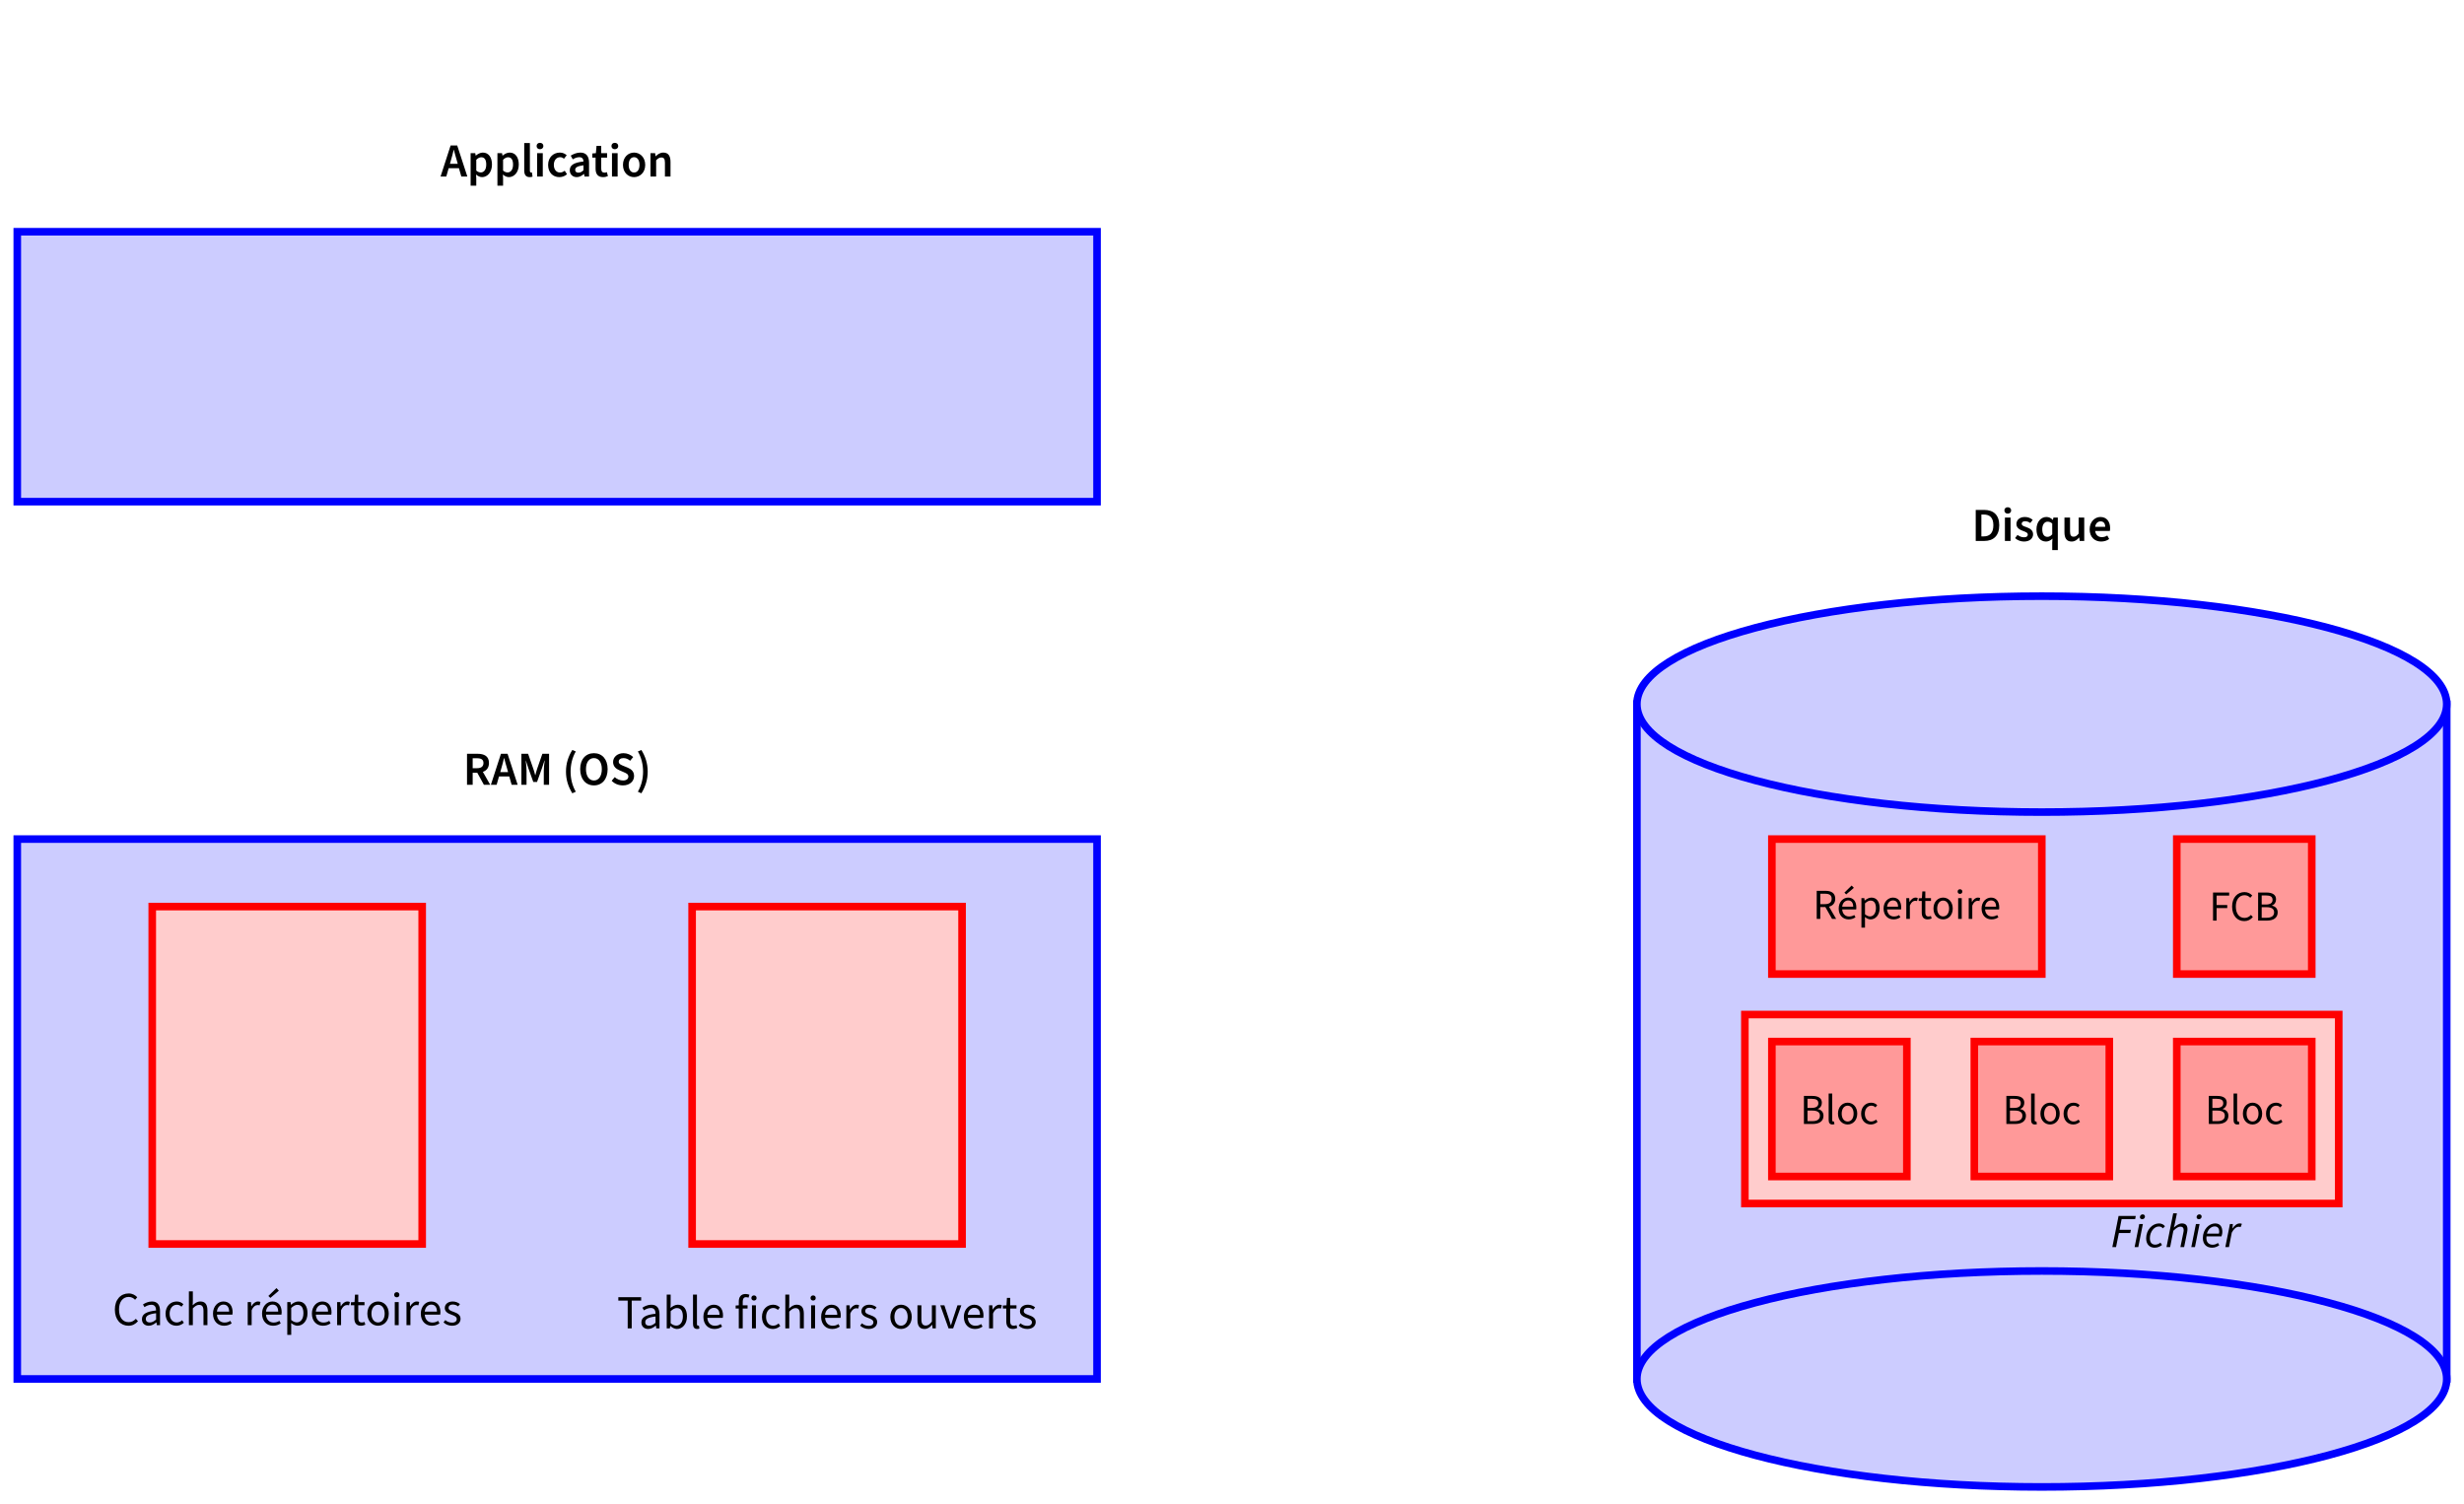 <?xml version="1.0" encoding="UTF-8"?>
<svg xmlns="http://www.w3.org/2000/svg" xmlns:xlink="http://www.w3.org/1999/xlink" width="517.499" height="315.928" viewBox="0 0 517.499 315.928">
<defs>
<g>
<g id="glyph-0-0">
<path d="M 2.172 -3.453 C 2.375 -4.141 2.578 -4.875 2.734 -5.594 L 2.781 -5.594 C 2.969 -4.891 3.156 -4.141 3.375 -3.453 L 3.594 -2.672 L 1.953 -2.672 Z M -0.016 0 L 1.188 0 L 1.688 -1.75 L 3.844 -1.75 L 4.344 0 L 5.609 0 L 3.484 -6.516 L 2.094 -6.516 Z M -0.016 0 "/>
</g>
<g id="glyph-0-1">
<path d="M 0.719 1.922 L 1.906 1.922 L 1.906 0.406 L 1.859 -0.422 C 2.25 -0.078 2.688 0.125 3.125 0.125 C 4.203 0.125 5.203 -0.844 5.203 -2.516 C 5.203 -4.031 4.5 -5.031 3.281 -5.031 C 2.734 -5.031 2.219 -4.734 1.797 -4.391 L 1.781 -4.391 L 1.688 -4.906 L 0.719 -4.906 Z M 2.859 -0.859 C 2.578 -0.859 2.25 -0.953 1.906 -1.25 L 1.906 -3.516 C 2.266 -3.875 2.609 -4.047 2.953 -4.047 C 3.672 -4.047 4 -3.484 4 -2.516 C 4 -1.422 3.5 -0.859 2.859 -0.859 Z M 2.859 -0.859 "/>
</g>
<g id="glyph-0-2">
<path d="M 1.859 0.125 C 2.141 0.125 2.328 0.078 2.469 0.016 L 2.328 -0.859 C 2.25 -0.844 2.219 -0.844 2.156 -0.844 C 2.031 -0.844 1.906 -0.938 1.906 -1.219 L 1.906 -7.031 L 0.719 -7.031 L 0.719 -1.281 C 0.719 -0.422 1.031 0.125 1.859 0.125 Z M 1.859 0.125 "/>
</g>
<g id="glyph-0-3">
<path d="M 0.719 0 L 1.906 0 L 1.906 -4.906 L 0.719 -4.906 Z M 1.312 -5.734 C 1.734 -5.734 2.031 -6.016 2.031 -6.406 C 2.031 -6.812 1.734 -7.078 1.312 -7.078 C 0.891 -7.078 0.609 -6.812 0.609 -6.406 C 0.609 -6.016 0.891 -5.734 1.312 -5.734 Z M 1.312 -5.734 "/>
</g>
<g id="glyph-0-4">
<path d="M 2.766 0.125 C 3.328 0.125 3.906 -0.062 4.375 -0.484 L 3.891 -1.219 C 3.625 -1 3.281 -0.844 2.891 -0.844 C 2.141 -0.844 1.609 -1.469 1.609 -2.438 C 1.609 -3.422 2.156 -4.062 2.938 -4.062 C 3.234 -4.062 3.484 -3.953 3.734 -3.734 L 4.312 -4.469 C 3.953 -4.797 3.484 -5.031 2.875 -5.031 C 1.562 -5.031 0.406 -4.078 0.406 -2.438 C 0.406 -0.812 1.438 0.125 2.766 0.125 Z M 2.766 0.125 "/>
</g>
<g id="glyph-0-5">
<path d="M 1.906 0.125 C 2.5 0.125 2.969 -0.156 3.406 -0.531 L 3.453 -0.531 L 3.547 0 L 4.5 0 L 4.5 -2.906 C 4.5 -4.266 3.891 -5.031 2.672 -5.031 C 1.891 -5.031 1.203 -4.719 0.656 -4.391 L 1.078 -3.609 C 1.516 -3.875 1.969 -4.062 2.453 -4.062 C 3.109 -4.062 3.312 -3.656 3.328 -3.156 C 1.312 -2.938 0.453 -2.391 0.453 -1.312 C 0.453 -0.453 1.062 0.125 1.906 0.125 Z M 2.266 -0.812 C 1.875 -0.812 1.594 -0.984 1.594 -1.391 C 1.594 -1.891 2 -2.188 3.328 -2.359 L 3.328 -1.312 C 2.969 -0.984 2.672 -0.812 2.266 -0.812 Z M 2.266 -0.812 "/>
</g>
<g id="glyph-0-6">
<path d="M 2.469 0.125 C 2.859 0.125 3.219 0.031 3.484 -0.094 L 3.266 -0.922 C 3.094 -0.844 2.938 -0.812 2.766 -0.812 C 2.297 -0.812 2.078 -1.094 2.078 -1.672 L 2.078 -3.969 L 3.312 -3.969 L 3.312 -4.906 L 2.078 -4.906 L 2.078 -6.438 L 1.094 -6.438 L 0.953 -4.906 L 0.203 -4.844 L 0.203 -3.969 L 0.891 -3.969 L 0.891 -1.672 C 0.891 -0.594 1.312 0.125 2.469 0.125 Z M 2.469 0.125 "/>
</g>
<g id="glyph-0-7">
<path d="M 2.734 0.125 C 3.953 0.125 5.078 -0.812 5.078 -2.438 C 5.078 -4.078 3.953 -5.031 2.734 -5.031 C 1.516 -5.031 0.406 -4.078 0.406 -2.438 C 0.406 -0.812 1.516 0.125 2.734 0.125 Z M 2.734 -0.844 C 2.031 -0.844 1.609 -1.469 1.609 -2.438 C 1.609 -3.422 2.031 -4.062 2.734 -4.062 C 3.453 -4.062 3.875 -3.422 3.875 -2.438 C 3.875 -1.469 3.453 -0.844 2.734 -0.844 Z M 2.734 -0.844 "/>
</g>
<g id="glyph-0-8">
<path d="M 0.719 0 L 1.906 0 L 1.906 -3.406 C 2.297 -3.812 2.578 -4 3 -4 C 3.516 -4 3.75 -3.719 3.75 -2.922 L 3.75 0 L 4.922 0 L 4.922 -3.078 C 4.922 -4.312 4.469 -5.031 3.406 -5.031 C 2.734 -5.031 2.25 -4.672 1.797 -4.25 L 1.781 -4.25 L 1.688 -4.906 L 0.719 -4.906 Z M 0.719 0 "/>
</g>
<g id="glyph-0-9">
<path d="M 0.828 0 L 2.016 0 L 2.016 -2.531 L 2.984 -2.531 L 4.375 0 L 5.703 0 L 4.156 -2.719 C 4.938 -2.984 5.438 -3.594 5.438 -4.578 C 5.438 -6.047 4.391 -6.516 3.031 -6.516 L 0.828 -6.516 Z M 2.016 -3.484 L 2.016 -5.578 L 2.906 -5.578 C 3.797 -5.578 4.281 -5.312 4.281 -4.578 C 4.281 -3.844 3.797 -3.484 2.906 -3.484 Z M 2.016 -3.484 "/>
</g>
<g id="glyph-0-10">
<path d="M 0.812 0 L 1.891 0 L 1.891 -2.969 C 1.891 -3.594 1.797 -4.484 1.719 -5.078 L 1.75 -5.078 L 2.266 -3.516 L 3.312 -0.594 L 4.094 -0.594 L 5.141 -3.516 L 5.656 -5.078 L 5.703 -5.078 C 5.625 -4.484 5.516 -3.594 5.516 -2.969 L 5.516 0 L 6.625 0 L 6.625 -6.516 L 5.219 -6.516 L 4.109 -3.328 C 3.969 -2.906 3.875 -2.531 3.75 -2.047 L 3.703 -2.047 C 3.594 -2.531 3.469 -2.906 3.328 -3.328 L 2.219 -6.516 L 0.812 -6.516 Z M 0.812 0 "/>
</g>
<g id="glyph-0-11">
<path d="M 2.078 1.781 L 2.812 1.453 C 2.062 0.172 1.719 -1.312 1.719 -2.766 C 1.719 -4.234 2.062 -5.719 2.812 -7 L 2.078 -7.312 C 1.25 -5.969 0.75 -4.531 0.75 -2.766 C 0.75 -1.016 1.25 0.422 2.078 1.781 Z M 2.078 1.781 "/>
</g>
<g id="glyph-0-12">
<path d="M 3.375 0.125 C 5.078 0.125 6.25 -1.172 6.25 -3.297 C 6.25 -5.391 5.078 -6.641 3.375 -6.641 C 1.672 -6.641 0.484 -5.391 0.484 -3.297 C 0.484 -1.172 1.672 0.125 3.375 0.125 Z M 3.375 -0.906 C 2.359 -0.906 1.703 -1.828 1.703 -3.297 C 1.703 -4.734 2.359 -5.609 3.375 -5.609 C 4.375 -5.609 5.031 -4.734 5.031 -3.297 C 5.031 -1.828 4.375 -0.906 3.375 -0.906 Z M 3.375 -0.906 "/>
</g>
<g id="glyph-0-13">
<path d="M 2.734 0.125 C 4.203 0.125 5.078 -0.766 5.078 -1.828 C 5.078 -2.766 4.547 -3.266 3.766 -3.594 L 2.891 -3.953 C 2.359 -4.172 1.859 -4.359 1.859 -4.859 C 1.859 -5.328 2.25 -5.609 2.859 -5.609 C 3.359 -5.609 3.844 -5.406 4.25 -5.047 L 4.891 -5.828 C 4.375 -6.312 3.656 -6.641 2.859 -6.641 C 1.578 -6.641 0.672 -5.828 0.672 -4.781 C 0.672 -3.844 1.328 -3.328 1.984 -3.062 L 2.875 -2.672 C 3.453 -2.422 3.875 -2.25 3.875 -1.734 C 3.875 -1.234 3.484 -0.906 2.766 -0.906 C 2.141 -0.906 1.484 -1.172 1.016 -1.609 L 0.375 -0.844 C 1 -0.203 1.828 0.125 2.734 0.125 Z M 2.734 0.125 "/>
</g>
<g id="glyph-0-14">
<path d="M 1.172 1.781 C 2 0.422 2.5 -1.016 2.5 -2.766 C 2.5 -4.531 2 -5.969 1.172 -7.312 L 0.438 -7 C 1.188 -5.719 1.531 -4.234 1.531 -2.766 C 1.531 -1.312 1.188 0.172 0.438 1.453 Z M 1.172 1.781 "/>
</g>
<g id="glyph-0-15">
<path d="M 0.828 0 L 2.625 0 C 4.562 0 5.766 -1.109 5.766 -3.297 C 5.766 -5.453 4.562 -6.516 2.578 -6.516 L 0.828 -6.516 Z M 2.016 -0.953 L 2.016 -5.547 L 2.5 -5.547 C 3.781 -5.547 4.531 -4.891 4.531 -3.297 C 4.531 -1.688 3.781 -0.953 2.5 -0.953 Z M 2.016 -0.953 "/>
</g>
<g id="glyph-0-16">
<path d="M 2.094 0.125 C 3.344 0.125 4.016 -0.562 4.016 -1.406 C 4.016 -2.25 3.344 -2.641 2.594 -2.906 C 1.969 -3.109 1.625 -3.25 1.625 -3.609 C 1.625 -3.891 1.844 -4.141 2.328 -4.141 C 2.719 -4.141 3.078 -4.016 3.422 -3.766 L 3.938 -4.422 C 3.531 -4.781 2.969 -5.031 2.297 -5.031 C 1.203 -5.031 0.516 -4.406 0.516 -3.547 C 0.516 -2.766 1.172 -2.359 1.875 -2.109 C 2.422 -1.906 2.906 -1.75 2.906 -1.328 C 2.906 -1 2.656 -0.766 2.141 -0.766 C 1.641 -0.766 1.188 -0.922 0.75 -1.266 L 0.234 -0.594 C 0.719 -0.141 1.422 0.125 2.094 0.125 Z M 2.094 0.125 "/>
</g>
<g id="glyph-0-17">
<path d="M 3.734 1.922 L 4.906 1.922 L 4.906 -4.906 L 3.984 -4.906 L 3.875 -4.422 L 3.844 -4.422 C 3.438 -4.828 3.047 -5.031 2.5 -5.031 C 1.422 -5.031 0.422 -4.047 0.422 -2.438 C 0.422 -0.828 1.219 0.125 2.438 0.125 C 2.938 0.125 3.422 -0.141 3.781 -0.484 L 3.734 0.328 Z M 2.734 -0.859 C 2.031 -0.859 1.641 -1.406 1.641 -2.469 C 1.641 -3.469 2.141 -4.047 2.75 -4.047 C 3.078 -4.047 3.406 -3.953 3.734 -3.656 L 3.734 -1.391 C 3.422 -1.016 3.094 -0.859 2.734 -0.859 Z M 2.734 -0.859 "/>
</g>
<g id="glyph-0-18">
<path d="M 2.172 0.125 C 2.844 0.125 3.312 -0.203 3.75 -0.719 L 3.781 -0.719 L 3.875 0 L 4.828 0 L 4.828 -4.906 L 3.656 -4.906 L 3.656 -1.562 C 3.297 -1.094 3.016 -0.891 2.594 -0.891 C 2.078 -0.891 1.844 -1.188 1.844 -1.984 L 1.844 -4.906 L 0.672 -4.906 L 0.672 -1.828 C 0.672 -0.594 1.125 0.125 2.172 0.125 Z M 2.172 0.125 "/>
</g>
<g id="glyph-0-19">
<path d="M 2.812 0.125 C 3.453 0.125 4.047 -0.062 4.5 -0.406 L 4.109 -1.141 C 3.766 -0.922 3.391 -0.797 2.969 -0.797 C 2.188 -0.797 1.672 -1.281 1.562 -2.094 L 4.641 -2.094 C 4.688 -2.266 4.703 -2.453 4.703 -2.688 C 4.703 -4.062 3.984 -5.031 2.656 -5.031 C 1.516 -5.031 0.406 -4.047 0.406 -2.453 C 0.406 -0.812 1.453 0.125 2.812 0.125 Z M 1.562 -2.969 C 1.656 -3.703 2.141 -4.109 2.688 -4.109 C 3.328 -4.109 3.672 -3.688 3.672 -2.969 Z M 1.562 -2.969 "/>
</g>
<g id="glyph-1-0">
<path d="M 3.375 0.125 C 4.203 0.125 4.844 -0.219 5.375 -0.828 L 4.922 -1.328 C 4.5 -0.875 4.031 -0.625 3.406 -0.625 C 2.156 -0.625 1.391 -1.641 1.391 -3.297 C 1.391 -4.922 2.203 -5.922 3.422 -5.922 C 3.984 -5.922 4.422 -5.688 4.766 -5.328 L 5.219 -5.859 C 4.828 -6.281 4.219 -6.656 3.422 -6.656 C 1.75 -6.656 0.516 -5.375 0.516 -3.266 C 0.516 -1.141 1.734 0.125 3.375 0.125 Z M 3.375 0.125 "/>
</g>
<g id="glyph-1-1">
<path d="M 1.938 0.125 C 2.547 0.125 3.078 -0.188 3.531 -0.578 L 3.562 -0.578 L 3.641 0 L 4.312 0 L 4.312 -2.984 C 4.312 -4.172 3.812 -4.969 2.625 -4.969 C 1.859 -4.969 1.172 -4.641 0.734 -4.344 L 1.047 -3.781 C 1.422 -4.031 1.938 -4.281 2.5 -4.281 C 3.281 -4.281 3.484 -3.688 3.484 -3.078 C 1.422 -2.844 0.516 -2.328 0.516 -1.25 C 0.516 -0.375 1.125 0.125 1.938 0.125 Z M 2.156 -0.562 C 1.688 -0.562 1.328 -0.766 1.328 -1.312 C 1.328 -1.938 1.859 -2.297 3.484 -2.5 L 3.484 -1.172 C 3.016 -0.766 2.625 -0.562 2.156 -0.562 Z M 2.156 -0.562 "/>
</g>
<g id="glyph-1-2">
<path d="M 2.734 0.125 C 3.312 0.125 3.859 -0.094 4.297 -0.5 L 3.938 -1.031 C 3.656 -0.766 3.25 -0.562 2.797 -0.562 C 1.906 -0.562 1.312 -1.312 1.312 -2.406 C 1.312 -3.531 1.953 -4.281 2.828 -4.281 C 3.219 -4.281 3.531 -4.125 3.797 -3.875 L 4.203 -4.391 C 3.875 -4.719 3.422 -4.969 2.797 -4.969 C 1.547 -4.969 0.453 -4.031 0.453 -2.406 C 0.453 -0.812 1.453 0.125 2.734 0.125 Z M 2.734 0.125 "/>
</g>
<g id="glyph-1-3">
<path d="M 0.812 0 L 1.641 0 L 1.641 -3.516 C 2.125 -4 2.469 -4.25 2.953 -4.25 C 3.594 -4.25 3.875 -3.875 3.875 -2.953 L 3.875 0 L 4.703 0 L 4.703 -3.078 C 4.703 -4.312 4.25 -4.969 3.219 -4.969 C 2.547 -4.969 2.062 -4.609 1.609 -4.172 L 1.641 -5.156 L 1.641 -7.094 L 0.812 -7.094 Z M 0.812 0 "/>
</g>
<g id="glyph-1-4">
<path d="M 2.766 0.125 C 3.438 0.125 3.953 -0.078 4.375 -0.375 L 4.094 -0.906 C 3.75 -0.672 3.344 -0.547 2.875 -0.547 C 1.953 -0.547 1.344 -1.203 1.281 -2.203 L 4.531 -2.203 C 4.562 -2.359 4.578 -2.516 4.578 -2.688 C 4.578 -4.094 3.875 -4.969 2.625 -4.969 C 1.531 -4.969 0.453 -4 0.453 -2.422 C 0.453 -0.812 1.469 0.125 2.766 0.125 Z M 1.281 -2.844 C 1.375 -3.766 1.969 -4.312 2.656 -4.312 C 3.391 -4.312 3.844 -3.797 3.844 -2.844 Z M 1.281 -2.844 "/>
</g>
<g id="glyph-1-5">
<path d="M 0.812 0 L 1.641 0 L 1.641 -3.109 C 1.969 -3.922 2.469 -4.219 2.875 -4.219 C 3.062 -4.219 3.172 -4.203 3.312 -4.156 L 3.484 -4.859 C 3.344 -4.938 3.188 -4.969 2.969 -4.969 C 2.438 -4.969 1.938 -4.578 1.594 -3.969 L 1.562 -3.969 L 1.5 -4.844 L 0.812 -4.844 Z M 0.812 0 "/>
</g>
<g id="glyph-1-6">
<path d="M 2.766 0.125 C 3.438 0.125 3.953 -0.078 4.375 -0.375 L 4.094 -0.906 C 3.75 -0.672 3.344 -0.547 2.875 -0.547 C 1.953 -0.547 1.344 -1.203 1.281 -2.203 L 4.531 -2.203 C 4.562 -2.359 4.578 -2.516 4.578 -2.688 C 4.578 -4.094 3.875 -4.969 2.625 -4.969 C 1.531 -4.969 0.453 -4 0.453 -2.422 C 0.453 -0.812 1.469 0.125 2.766 0.125 Z M 1.281 -2.844 C 1.375 -3.766 1.969 -4.312 2.656 -4.312 C 3.391 -4.312 3.844 -3.797 3.844 -2.844 Z M 2.203 -5.719 L 3.984 -7.234 L 3.484 -7.781 L 1.781 -6.125 Z M 2.203 -5.719 "/>
</g>
<g id="glyph-1-7">
<path d="M 0.812 2.047 L 1.641 2.047 L 1.641 0.406 L 1.625 -0.438 C 2.062 -0.094 2.516 0.125 2.953 0.125 C 4.062 0.125 5.062 -0.844 5.062 -2.5 C 5.062 -4 4.391 -4.969 3.141 -4.969 C 2.578 -4.969 2.031 -4.656 1.594 -4.281 L 1.562 -4.281 L 1.5 -4.844 L 0.812 -4.844 Z M 2.828 -0.578 C 2.5 -0.578 2.078 -0.703 1.641 -1.078 L 1.641 -3.609 C 2.109 -4.047 2.516 -4.266 2.938 -4.266 C 3.844 -4.266 4.203 -3.562 4.203 -2.5 C 4.203 -1.297 3.625 -0.578 2.828 -0.578 Z M 2.828 -0.578 "/>
</g>
<g id="glyph-1-8">
<path d="M 2.344 0.125 C 2.672 0.125 3 0.031 3.266 -0.094 L 3.094 -0.672 C 2.891 -0.594 2.719 -0.562 2.531 -0.562 C 1.984 -0.562 1.781 -0.891 1.781 -1.484 L 1.781 -4.172 L 3.094 -4.172 L 3.094 -4.844 L 1.781 -4.844 L 1.781 -6.406 L 1.094 -6.406 L 1 -4.844 L 0.234 -4.797 L 0.234 -4.172 L 0.953 -4.172 L 0.953 -1.5 C 0.953 -0.531 1.312 0.125 2.344 0.125 Z M 2.344 0.125 "/>
</g>
<g id="glyph-1-9">
<path d="M 2.703 0.125 C 3.891 0.125 4.953 -0.812 4.953 -2.406 C 4.953 -4.031 3.891 -4.969 2.703 -4.969 C 1.516 -4.969 0.453 -4.031 0.453 -2.406 C 0.453 -0.812 1.516 0.125 2.703 0.125 Z M 2.703 -0.562 C 1.875 -0.562 1.312 -1.312 1.312 -2.406 C 1.312 -3.531 1.875 -4.281 2.703 -4.281 C 3.531 -4.281 4.094 -3.531 4.094 -2.406 C 4.094 -1.312 3.531 -0.562 2.703 -0.562 Z M 2.703 -0.562 "/>
</g>
<g id="glyph-1-10">
<path d="M 0.812 0 L 1.641 0 L 1.641 -4.844 L 0.812 -4.844 Z M 1.234 -5.844 C 1.562 -5.844 1.781 -6.047 1.781 -6.375 C 1.781 -6.703 1.562 -6.922 1.234 -6.922 C 0.922 -6.922 0.688 -6.703 0.688 -6.375 C 0.688 -6.047 0.922 -5.844 1.234 -5.844 Z M 1.234 -5.844 "/>
</g>
<g id="glyph-1-11">
<path d="M 2.078 0.125 C 3.234 0.125 3.859 -0.531 3.859 -1.328 C 3.859 -2.203 3.125 -2.531 2.375 -2.797 C 1.766 -3.016 1.344 -3.188 1.344 -3.625 C 1.344 -3.984 1.609 -4.328 2.234 -4.328 C 2.656 -4.328 3.016 -4.188 3.344 -3.938 L 3.734 -4.422 C 3.344 -4.734 2.828 -4.969 2.219 -4.969 C 1.172 -4.969 0.547 -4.359 0.547 -3.594 C 0.547 -2.797 1.25 -2.438 1.969 -2.188 C 2.516 -1.984 3.062 -1.781 3.062 -1.281 C 3.062 -0.859 2.75 -0.531 2.109 -0.531 C 1.516 -0.531 1.078 -0.703 0.656 -1.062 L 0.281 -0.578 C 0.734 -0.141 1.375 0.125 2.078 0.125 Z M 2.078 0.125 "/>
</g>
<g id="glyph-1-12">
<path d="M 2.25 0 L 3.094 0 L 3.094 -5.828 L 5.078 -5.828 L 5.078 -6.547 L 0.281 -6.547 L 0.281 -5.828 L 2.25 -5.828 Z M 2.25 0 "/>
</g>
<g id="glyph-1-13">
<path d="M 2.953 0.125 C 4.062 0.125 5.062 -0.844 5.062 -2.5 C 5.062 -4 4.391 -4.969 3.141 -4.969 C 2.609 -4.969 2.062 -4.672 1.609 -4.297 L 1.641 -5.156 L 1.641 -7.094 L 0.812 -7.094 L 0.812 0 L 1.469 0 L 1.562 -0.5 L 1.578 -0.5 C 2.016 -0.109 2.516 0.125 2.953 0.125 Z M 2.828 -0.578 C 2.5 -0.578 2.062 -0.703 1.641 -1.078 L 1.641 -3.609 C 2.109 -4.047 2.516 -4.266 2.938 -4.266 C 3.844 -4.266 4.203 -3.562 4.203 -2.5 C 4.203 -1.297 3.625 -0.578 2.828 -0.578 Z M 2.828 -0.578 "/>
</g>
<g id="glyph-1-14">
<path d="M 1.688 0.125 C 1.891 0.125 2.047 0.094 2.156 0.031 L 2.047 -0.594 C 1.969 -0.562 1.938 -0.562 1.891 -0.562 C 1.75 -0.562 1.641 -0.656 1.641 -0.922 L 1.641 -7.094 L 0.812 -7.094 L 0.812 -0.984 C 0.812 -0.281 1.062 0.125 1.688 0.125 Z M 1.688 0.125 "/>
</g>
<g id="glyph-1-15">
<path d="M 0.953 0 L 1.781 0 L 1.781 -4.172 L 2.797 -4.172 L 2.797 -4.844 L 1.781 -4.844 L 1.781 -5.609 C 1.781 -6.219 2 -6.547 2.469 -6.547 C 2.625 -6.547 2.812 -6.516 3 -6.453 L 3.188 -7.062 C 2.984 -7.141 2.672 -7.219 2.375 -7.219 C 1.406 -7.219 0.953 -6.594 0.953 -5.609 L 0.953 -4.844 L 0.297 -4.797 L 0.297 -4.172 L 0.953 -4.172 Z M 0.953 0 "/>
</g>
<g id="glyph-1-16">
<path d="M 2.234 0.125 C 2.906 0.125 3.375 -0.234 3.828 -0.75 L 3.859 -0.75 L 3.922 0 L 4.609 0 L 4.609 -4.844 L 3.781 -4.844 L 3.781 -1.422 C 3.328 -0.844 2.984 -0.594 2.5 -0.594 C 1.859 -0.594 1.578 -0.984 1.578 -1.891 L 1.578 -4.844 L 0.75 -4.844 L 0.75 -1.781 C 0.75 -0.531 1.203 0.125 2.234 0.125 Z M 2.234 0.125 "/>
</g>
<g id="glyph-1-17">
<path d="M 1.859 0 L 2.828 0 L 4.547 -4.844 L 3.734 -4.844 L 2.828 -2.109 C 2.672 -1.625 2.516 -1.141 2.375 -0.672 L 2.328 -0.672 C 2.188 -1.141 2.031 -1.625 1.891 -2.109 L 0.984 -4.844 L 0.125 -4.844 Z M 1.859 0 "/>
</g>
<g id="glyph-2-0">
<path d="M 0.812 0 L 1.562 0 L 1.562 -2.484 L 2.625 -2.484 L 4.031 0 L 4.891 0 L 3.391 -2.562 C 4.188 -2.766 4.703 -3.312 4.703 -4.219 C 4.703 -5.453 3.844 -5.891 2.641 -5.891 L 0.812 -5.891 Z M 1.562 -3.094 L 1.562 -5.281 L 2.531 -5.281 C 3.453 -5.281 3.953 -5 3.953 -4.219 C 3.953 -3.469 3.453 -3.094 2.531 -3.094 Z M 1.562 -3.094 "/>
</g>
<g id="glyph-2-1">
<path d="M 2.5 0.109 C 3.094 0.109 3.562 -0.078 3.938 -0.344 L 3.672 -0.812 C 3.375 -0.609 3 -0.5 2.578 -0.5 C 1.766 -0.5 1.203 -1.078 1.141 -1.984 L 4.078 -1.984 C 4.109 -2.125 4.109 -2.266 4.109 -2.422 C 4.109 -3.672 3.484 -4.469 2.375 -4.469 C 1.375 -4.469 0.406 -3.594 0.406 -2.172 C 0.406 -0.734 1.328 0.109 2.5 0.109 Z M 1.141 -2.562 C 1.234 -3.391 1.781 -3.875 2.391 -3.875 C 3.047 -3.875 3.453 -3.422 3.453 -2.562 Z M 1.984 -5.141 L 3.594 -6.516 L 3.125 -7 L 1.609 -5.516 Z M 1.984 -5.141 "/>
</g>
<g id="glyph-2-2">
<path d="M 0.734 1.844 L 1.484 1.844 L 1.484 0.375 L 1.469 -0.391 C 1.859 -0.078 2.266 0.109 2.656 0.109 C 3.656 0.109 4.562 -0.766 4.562 -2.25 C 4.562 -3.594 3.953 -4.469 2.828 -4.469 C 2.328 -4.469 1.828 -4.188 1.438 -3.859 L 1.406 -3.859 L 1.344 -4.359 L 0.734 -4.359 Z M 2.531 -0.516 C 2.25 -0.516 1.875 -0.641 1.484 -0.969 L 1.484 -3.25 C 1.906 -3.641 2.266 -3.844 2.641 -3.844 C 3.453 -3.844 3.781 -3.203 3.781 -2.25 C 3.781 -1.172 3.25 -0.516 2.531 -0.516 Z M 2.531 -0.516 "/>
</g>
<g id="glyph-2-3">
<path d="M 2.5 0.109 C 3.094 0.109 3.562 -0.078 3.938 -0.344 L 3.672 -0.812 C 3.375 -0.609 3 -0.5 2.578 -0.5 C 1.766 -0.5 1.203 -1.078 1.141 -1.984 L 4.078 -1.984 C 4.109 -2.125 4.109 -2.266 4.109 -2.422 C 4.109 -3.672 3.484 -4.469 2.375 -4.469 C 1.375 -4.469 0.406 -3.594 0.406 -2.172 C 0.406 -0.734 1.328 0.109 2.5 0.109 Z M 1.141 -2.562 C 1.234 -3.391 1.781 -3.875 2.391 -3.875 C 3.047 -3.875 3.453 -3.422 3.453 -2.562 Z M 1.141 -2.562 "/>
</g>
<g id="glyph-2-4">
<path d="M 0.734 0 L 1.484 0 L 1.484 -2.797 C 1.781 -3.531 2.219 -3.797 2.578 -3.797 C 2.75 -3.797 2.859 -3.781 2.984 -3.734 L 3.141 -4.375 C 3 -4.438 2.875 -4.469 2.672 -4.469 C 2.188 -4.469 1.734 -4.109 1.438 -3.562 L 1.406 -3.562 L 1.344 -4.359 L 0.734 -4.359 Z M 0.734 0 "/>
</g>
<g id="glyph-2-5">
<path d="M 2.109 0.109 C 2.406 0.109 2.703 0.031 2.938 -0.078 L 2.781 -0.609 C 2.594 -0.531 2.438 -0.5 2.281 -0.5 C 1.781 -0.5 1.609 -0.812 1.609 -1.344 L 1.609 -3.766 L 2.797 -3.766 L 2.797 -4.359 L 1.609 -4.359 L 1.609 -5.766 L 0.984 -5.766 L 0.891 -4.359 L 0.219 -4.312 L 0.219 -3.766 L 0.859 -3.766 L 0.859 -1.359 C 0.859 -0.484 1.172 0.109 2.109 0.109 Z M 2.109 0.109 "/>
</g>
<g id="glyph-2-6">
<path d="M 2.438 0.109 C 3.5 0.109 4.453 -0.719 4.453 -2.172 C 4.453 -3.625 3.5 -4.469 2.438 -4.469 C 1.359 -4.469 0.406 -3.625 0.406 -2.172 C 0.406 -0.719 1.359 0.109 2.438 0.109 Z M 2.438 -0.516 C 1.688 -0.516 1.188 -1.172 1.188 -2.172 C 1.188 -3.172 1.688 -3.844 2.438 -3.844 C 3.188 -3.844 3.688 -3.172 3.688 -2.172 C 3.688 -1.172 3.188 -0.516 2.438 -0.516 Z M 2.438 -0.516 "/>
</g>
<g id="glyph-2-7">
<path d="M 0.734 0 L 1.484 0 L 1.484 -4.359 L 0.734 -4.359 Z M 1.109 -5.25 C 1.406 -5.25 1.609 -5.438 1.609 -5.734 C 1.609 -6.031 1.406 -6.219 1.109 -6.219 C 0.828 -6.219 0.625 -6.031 0.625 -5.734 C 0.625 -5.438 0.828 -5.25 1.109 -5.25 Z M 1.109 -5.25 "/>
</g>
<g id="glyph-2-8">
<path d="M 0.812 0 L 1.562 0 L 1.562 -2.625 L 3.797 -2.625 L 3.797 -3.266 L 1.562 -3.266 L 1.562 -5.25 L 4.203 -5.25 L 4.203 -5.891 L 0.812 -5.891 Z M 0.812 0 "/>
</g>
<g id="glyph-2-9">
<path d="M 3.031 0.109 C 3.781 0.109 4.359 -0.203 4.828 -0.75 L 4.422 -1.188 C 4.047 -0.781 3.625 -0.562 3.062 -0.562 C 1.953 -0.562 1.25 -1.484 1.25 -2.953 C 1.25 -4.422 1.984 -5.328 3.078 -5.328 C 3.594 -5.328 3.969 -5.125 4.281 -4.797 L 4.703 -5.266 C 4.344 -5.656 3.797 -5.984 3.078 -5.984 C 1.578 -5.984 0.469 -4.828 0.469 -2.938 C 0.469 -1.016 1.562 0.109 3.031 0.109 Z M 3.031 0.109 "/>
</g>
<g id="glyph-2-10">
<path d="M 0.812 0 L 2.688 0 C 4 0 4.922 -0.562 4.922 -1.719 C 4.922 -2.531 4.422 -3 3.719 -3.125 L 3.719 -3.172 C 4.266 -3.344 4.578 -3.859 4.578 -4.453 C 4.578 -5.484 3.75 -5.891 2.562 -5.891 L 0.812 -5.891 Z M 1.562 -3.375 L 1.562 -5.281 L 2.453 -5.281 C 3.375 -5.281 3.844 -5.031 3.844 -4.344 C 3.844 -3.75 3.422 -3.375 2.438 -3.375 Z M 1.562 -0.594 L 1.562 -2.812 L 2.578 -2.812 C 3.609 -2.812 4.172 -2.469 4.172 -1.75 C 4.172 -0.953 3.594 -0.594 2.578 -0.594 Z M 1.562 -0.594 "/>
</g>
<g id="glyph-2-11">
<path d="M 1.516 0.109 C 1.703 0.109 1.844 0.078 1.953 0.031 L 1.844 -0.531 C 1.781 -0.516 1.734 -0.516 1.688 -0.516 C 1.578 -0.516 1.484 -0.594 1.484 -0.828 L 1.484 -6.391 L 0.734 -6.391 L 0.734 -0.875 C 0.734 -0.25 0.953 0.109 1.516 0.109 Z M 1.516 0.109 "/>
</g>
<g id="glyph-2-12">
<path d="M 2.453 0.109 C 2.984 0.109 3.469 -0.094 3.859 -0.453 L 3.547 -0.922 C 3.281 -0.688 2.922 -0.516 2.516 -0.516 C 1.719 -0.516 1.188 -1.172 1.188 -2.172 C 1.188 -3.172 1.766 -3.844 2.547 -3.844 C 2.891 -3.844 3.172 -3.719 3.422 -3.484 L 3.781 -3.953 C 3.484 -4.25 3.078 -4.469 2.516 -4.469 C 1.391 -4.469 0.406 -3.625 0.406 -2.172 C 0.406 -0.719 1.297 0.109 2.453 0.109 Z M 2.453 0.109 "/>
</g>
<g id="glyph-3-0">
<path d="M 0.344 0 L 1.125 0 L 1.719 -2.953 L 4.109 -2.953 L 4.25 -3.625 L 1.859 -3.625 L 2.297 -5.875 L 5.141 -5.875 L 5.266 -6.547 L 1.656 -6.547 Z M 0.344 0 "/>
</g>
<g id="glyph-3-1">
<path d="M 0.312 0 L 1.078 0 L 2.047 -4.844 L 1.281 -4.844 Z M 1.906 -5.859 C 2.219 -5.859 2.484 -6.094 2.484 -6.422 C 2.484 -6.703 2.25 -6.875 2 -6.875 C 1.688 -6.875 1.422 -6.625 1.422 -6.297 C 1.422 -6.016 1.641 -5.859 1.906 -5.859 Z M 1.906 -5.859 "/>
</g>
<g id="glyph-3-2">
<path d="M 2.156 0.125 C 2.844 0.125 3.375 -0.172 3.703 -0.453 L 3.375 -0.938 C 3.109 -0.719 2.703 -0.516 2.297 -0.516 C 1.531 -0.516 1.156 -1 1.156 -1.875 C 1.156 -3.203 2.047 -4.328 3.016 -4.328 C 3.422 -4.328 3.656 -4.203 3.891 -3.938 L 4.328 -4.375 C 4.078 -4.703 3.656 -4.969 3.078 -4.969 C 1.672 -4.969 0.375 -3.625 0.375 -1.828 C 0.375 -0.594 1.094 0.125 2.156 0.125 Z M 2.156 0.125 "/>
</g>
<g id="glyph-3-3">
<path d="M 0.312 0 L 1.078 0 L 1.75 -3.422 C 2.359 -4.031 2.828 -4.297 3.203 -4.297 C 3.703 -4.297 3.922 -4.047 3.922 -3.562 C 3.922 -3.391 3.891 -3.25 3.844 -2.984 L 3.234 0 L 4.016 0 L 4.641 -3.094 C 4.688 -3.359 4.719 -3.531 4.719 -3.766 C 4.719 -4.5 4.375 -4.969 3.562 -4.969 C 2.969 -4.969 2.438 -4.609 1.891 -4.141 L 1.859 -4.141 L 2.031 -4.766 L 2.5 -7.094 L 1.719 -7.094 Z M 0.312 0 "/>
</g>
<g id="glyph-3-4">
<path d="M 2.312 0.125 C 2.938 0.125 3.453 -0.109 3.828 -0.406 L 3.547 -0.875 C 3.25 -0.656 2.875 -0.5 2.453 -0.5 C 1.625 -0.5 0.984 -1.016 1.141 -2.25 L 4.281 -2.25 C 4.359 -2.422 4.469 -2.828 4.469 -3.203 C 4.469 -4.203 4.047 -4.969 2.953 -4.969 C 1.688 -4.969 0.375 -3.734 0.375 -1.906 C 0.375 -0.609 1.141 0.125 2.312 0.125 Z M 1.234 -2.828 C 1.469 -3.75 2.156 -4.344 2.875 -4.344 C 3.562 -4.344 3.812 -3.828 3.812 -3.281 C 3.812 -3.109 3.781 -2.969 3.75 -2.828 Z M 1.234 -2.828 "/>
</g>
<g id="glyph-3-5">
<path d="M 0.312 0 L 1.078 0 L 1.672 -3.047 C 2.094 -3.844 2.625 -4.266 3.109 -4.266 C 3.281 -4.266 3.422 -4.25 3.531 -4.203 L 3.797 -4.875 C 3.672 -4.938 3.516 -4.969 3.328 -4.969 C 2.734 -4.969 2.219 -4.5 1.828 -3.922 L 1.797 -3.922 L 1.906 -4.844 L 1.281 -4.844 Z M 0.312 0 "/>
</g>
</g>
<clipPath id="clip-0">
<path clip-rule="nonzero" d="M 321 244 L 517.5 244 L 517.5 315.93 L 321 315.93 Z M 321 244 "/>
</clipPath>
<clipPath id="clip-1">
<path clip-rule="nonzero" d="M 321 102 L 517.5 102 L 517.5 194 L 321 194 Z M 321 102 "/>
</clipPath>
</defs>
<path fill-rule="nonzero" fill="rgb(79.999%, 79.999%, 100%)" fill-opacity="1" stroke-width="1.594" stroke-linecap="butt" stroke-linejoin="miter" stroke="rgb(0%, 0%, 100%)" stroke-opacity="1" stroke-miterlimit="10" d="M -340.16 240.947 L -340.16 184.256 L -113.387 184.256 L -113.387 240.947 Z M -340.16 240.947 " transform="matrix(1, 0, 0, -1, 343.789, 289.619)"/>
<g fill="rgb(0%, 0%, 0%)" fill-opacity="1">
<use xlink:href="#glyph-0-0" x="92.544" y="37.076"/>
<use xlink:href="#glyph-0-1" x="98.123" y="37.076"/>
<use xlink:href="#glyph-0-1" x="103.752" y="37.076"/>
<use xlink:href="#glyph-0-2" x="109.381" y="37.076"/>
<use xlink:href="#glyph-0-3" x="112.091" y="37.076"/>
<use xlink:href="#glyph-0-4" x="114.711" y="37.076"/>
</g>
<g fill="rgb(0%, 0%, 0%)" fill-opacity="1">
<use xlink:href="#glyph-0-5" x="119.214" y="37.076"/>
</g>
<g fill="rgb(0%, 0%, 0%)" fill-opacity="1">
<use xlink:href="#glyph-0-6" x="124.195" y="37.076"/>
<use xlink:href="#glyph-0-3" x="127.812" y="37.076"/>
<use xlink:href="#glyph-0-7" x="130.432" y="37.076"/>
<use xlink:href="#glyph-0-8" x="135.901" y="37.076"/>
</g>
<path fill-rule="nonzero" fill="rgb(79.999%, 79.999%, 100%)" fill-opacity="1" stroke-width="1.594" stroke-linecap="butt" stroke-linejoin="miter" stroke="rgb(0%, 0%, 100%)" stroke-opacity="1" stroke-miterlimit="10" d="M -340.16 113.389 L -340.16 0.002 L -113.387 0.002 L -113.387 113.389 Z M -340.16 113.389 " transform="matrix(1, 0, 0, -1, 343.789, 289.619)"/>
<g fill="rgb(0%, 0%, 0%)" fill-opacity="1">
<use xlink:href="#glyph-0-9" x="97.257" y="164.83"/>
</g>
<g fill="rgb(0%, 0%, 0%)" fill-opacity="1">
<use xlink:href="#glyph-0-0" x="103.115" y="164.83"/>
<use xlink:href="#glyph-0-10" x="108.694" y="164.83"/>
</g>
<g fill="rgb(0%, 0%, 0%)" fill-opacity="1">
<use xlink:href="#glyph-0-11" x="118.119" y="164.83"/>
<use xlink:href="#glyph-0-12" x="121.367" y="164.83"/>
<use xlink:href="#glyph-0-13" x="128.091" y="164.83"/>
<use xlink:href="#glyph-0-14" x="133.531" y="164.83"/>
</g>
<path fill-rule="nonzero" fill="rgb(100%, 79.999%, 79.999%)" fill-opacity="1" stroke-width="1.594" stroke-linecap="butt" stroke-linejoin="miter" stroke="rgb(100%, 0%, 0%)" stroke-opacity="1" stroke-miterlimit="10" d="M -311.816 99.213 L -311.816 28.346 L -255.121 28.346 L -255.121 99.213 Z M -311.816 99.213 " transform="matrix(1, 0, 0, -1, 343.789, 289.619)"/>
<g fill="rgb(0%, 0%, 0%)" fill-opacity="1">
<use xlink:href="#glyph-1-0" x="23.607" y="278.315"/>
<use xlink:href="#glyph-1-1" x="29.296" y="278.315"/>
<use xlink:href="#glyph-1-2" x="34.317" y="278.315"/>
<use xlink:href="#glyph-1-3" x="38.86" y="278.315"/>
<use xlink:href="#glyph-1-4" x="44.279" y="278.315"/>
</g>
<g fill="rgb(0%, 0%, 0%)" fill-opacity="1">
<use xlink:href="#glyph-1-5" x="51.213" y="278.315"/>
</g>
<g fill="rgb(0%, 0%, 0%)" fill-opacity="1">
<use xlink:href="#glyph-1-6" x="54.581" y="278.315"/>
<use xlink:href="#glyph-1-7" x="59.522" y="278.315"/>
<use xlink:href="#glyph-1-4" x="65.052" y="278.315"/>
<use xlink:href="#glyph-1-5" x="69.993" y="278.315"/>
<use xlink:href="#glyph-1-8" x="73.46" y="278.315"/>
</g>
<g fill="rgb(0%, 0%, 0%)" fill-opacity="1">
<use xlink:href="#glyph-1-9" x="76.698" y="278.315"/>
<use xlink:href="#glyph-1-10" x="82.098" y="278.315"/>
<use xlink:href="#glyph-1-5" x="84.558" y="278.315"/>
</g>
<g fill="rgb(0%, 0%, 0%)" fill-opacity="1">
<use xlink:href="#glyph-1-4" x="87.926" y="278.315"/>
<use xlink:href="#glyph-1-11" x="92.867" y="278.315"/>
</g>
<path fill-rule="nonzero" fill="rgb(100%, 79.999%, 79.999%)" fill-opacity="1" stroke-width="1.594" stroke-linecap="butt" stroke-linejoin="miter" stroke="rgb(100%, 0%, 0%)" stroke-opacity="1" stroke-miterlimit="10" d="M -198.426 99.213 L -198.426 28.346 L -141.734 28.346 L -141.734 99.213 Z M -198.426 99.213 " transform="matrix(1, 0, 0, -1, 343.789, 289.619)"/>
<g fill="rgb(0%, 0%, 0%)" fill-opacity="1">
<use xlink:href="#glyph-1-12" x="129.581" y="278.993"/>
</g>
<g fill="rgb(0%, 0%, 0%)" fill-opacity="1">
<use xlink:href="#glyph-1-1" x="134.194" y="278.993"/>
<use xlink:href="#glyph-1-13" x="139.215" y="278.993"/>
<use xlink:href="#glyph-1-14" x="144.734" y="278.993"/>
<use xlink:href="#glyph-1-4" x="147.275" y="278.993"/>
</g>
<g fill="rgb(0%, 0%, 0%)" fill-opacity="1">
<use xlink:href="#glyph-1-15" x="154.209" y="278.993"/>
<use xlink:href="#glyph-1-10" x="157.118" y="278.993"/>
<use xlink:href="#glyph-1-2" x="159.579" y="278.993"/>
<use xlink:href="#glyph-1-3" x="164.121" y="278.993"/>
<use xlink:href="#glyph-1-10" x="169.541" y="278.993"/>
<use xlink:href="#glyph-1-4" x="172.002" y="278.993"/>
<use xlink:href="#glyph-1-5" x="176.943" y="278.993"/>
</g>
<g fill="rgb(0%, 0%, 0%)" fill-opacity="1">
<use xlink:href="#glyph-1-11" x="180.371" y="278.993"/>
</g>
<g fill="rgb(0%, 0%, 0%)" fill-opacity="1">
<use xlink:href="#glyph-1-9" x="186.537" y="278.993"/>
<use xlink:href="#glyph-1-16" x="191.937" y="278.993"/>
<use xlink:href="#glyph-1-17" x="197.357" y="278.993"/>
</g>
<g fill="rgb(0%, 0%, 0%)" fill-opacity="1">
<use xlink:href="#glyph-1-4" x="201.98" y="278.993"/>
<use xlink:href="#glyph-1-5" x="206.921" y="278.993"/>
<use xlink:href="#glyph-1-8" x="210.388" y="278.993"/>
</g>
<g fill="rgb(0%, 0%, 0%)" fill-opacity="1">
<use xlink:href="#glyph-1-11" x="213.666" y="278.993"/>
</g>
<path fill-rule="nonzero" fill="rgb(79.999%, 79.999%, 100%)" fill-opacity="1" stroke-width="1.594" stroke-linecap="butt" stroke-linejoin="miter" stroke="rgb(0%, 0%, 100%)" stroke-opacity="1" stroke-miterlimit="10" d="M 0 0.002 L 0 141.732 L 170.082 141.732 L 170.082 0.002 Z M 0 0.002 " transform="matrix(1, 0, 0, -1, 343.789, 289.619)"/>
<path fill-rule="nonzero" fill="rgb(79.999%, 79.999%, 100%)" fill-opacity="1" d="M 513.871 289.617 C 513.871 277.094 475.797 266.941 428.828 266.941 C 381.863 266.941 343.789 277.094 343.789 289.617 C 343.789 302.145 381.863 312.297 428.828 312.297 C 475.797 312.297 513.871 302.145 513.871 289.617 Z M 513.871 289.617 "/>
<g clip-path="url(#clip-0)">
<path fill="none" stroke-width="1.594" stroke-linecap="butt" stroke-linejoin="miter" stroke="rgb(0%, 0%, 100%)" stroke-opacity="1" stroke-miterlimit="10" d="M 170.082 0.002 C 170.082 12.525 132.008 22.678 85.039 22.678 C 38.074 22.678 0 12.525 0 0.002 C 0 -12.526 38.074 -22.678 85.039 -22.678 C 132.008 -22.678 170.082 -12.526 170.082 0.002 Z M 170.082 0.002 " transform="matrix(1, 0, 0, -1, 343.789, 289.619)"/>
</g>
<path fill-rule="nonzero" fill="rgb(79.999%, 79.999%, 100%)" fill-opacity="1" d="M 513.871 147.887 C 513.871 135.359 475.797 125.207 428.828 125.207 C 381.863 125.207 343.789 135.359 343.789 147.887 C 343.789 160.41 381.863 170.562 428.828 170.562 C 475.797 170.562 513.871 160.41 513.871 147.887 Z M 513.871 147.887 "/>
<g clip-path="url(#clip-1)">
<path fill="none" stroke-width="1.594" stroke-linecap="butt" stroke-linejoin="miter" stroke="rgb(0%, 0%, 100%)" stroke-opacity="1" stroke-miterlimit="10" d="M 170.082 141.732 C 170.082 154.26 132.008 164.412 85.039 164.412 C 38.074 164.412 0 154.26 0 141.732 C 0 129.209 38.074 119.056 85.039 119.056 C 132.008 119.056 170.082 129.209 170.082 141.732 Z M 170.082 141.732 " transform="matrix(1, 0, 0, -1, 343.789, 289.619)"/>
</g>
<g fill="rgb(0%, 0%, 0%)" fill-opacity="1">
<use xlink:href="#glyph-0-15" x="414.123" y="113.612"/>
<use xlink:href="#glyph-0-3" x="420.36" y="113.612"/>
<use xlink:href="#glyph-0-16" x="422.98" y="113.612"/>
<use xlink:href="#glyph-0-17" x="427.284" y="113.612"/>
<use xlink:href="#glyph-0-18" x="432.913" y="113.612"/>
<use xlink:href="#glyph-0-19" x="438.472" y="113.612"/>
</g>
<path fill-rule="nonzero" fill="rgb(100%, 59.999%, 59.999%)" fill-opacity="1" stroke-width="1.594" stroke-linecap="butt" stroke-linejoin="miter" stroke="rgb(100%, 0%, 0%)" stroke-opacity="1" stroke-miterlimit="10" d="M 28.348 85.041 L 85.039 85.041 L 85.039 113.389 L 28.348 113.389 Z M 28.348 85.041 " transform="matrix(1, 0, 0, -1, 343.789, 289.619)"/>
<g fill="rgb(0%, 0%, 0%)" fill-opacity="1">
<use xlink:href="#glyph-2-0" x="380.742" y="192.989"/>
</g>
<g fill="rgb(0%, 0%, 0%)" fill-opacity="1">
<use xlink:href="#glyph-2-1" x="385.763" y="192.989"/>
<use xlink:href="#glyph-2-2" x="390.21" y="192.989"/>
<use xlink:href="#glyph-2-3" x="395.187" y="192.989"/>
<use xlink:href="#glyph-2-4" x="399.634" y="192.989"/>
<use xlink:href="#glyph-2-5" x="402.754" y="192.989"/>
</g>
<g fill="rgb(0%, 0%, 0%)" fill-opacity="1">
<use xlink:href="#glyph-2-6" x="405.669" y="192.989"/>
<use xlink:href="#glyph-2-7" x="410.528" y="192.989"/>
<use xlink:href="#glyph-2-4" x="412.743" y="192.989"/>
</g>
<g fill="rgb(0%, 0%, 0%)" fill-opacity="1">
<use xlink:href="#glyph-2-3" x="415.774" y="192.989"/>
</g>
<path fill-rule="nonzero" fill="rgb(100%, 59.999%, 59.999%)" fill-opacity="1" stroke-width="1.594" stroke-linecap="butt" stroke-linejoin="miter" stroke="rgb(100%, 0%, 0%)" stroke-opacity="1" stroke-miterlimit="10" d="M 113.387 85.041 L 141.734 85.041 L 141.734 113.389 L 113.387 113.389 Z M 113.387 85.041 " transform="matrix(1, 0, 0, -1, 343.789, 289.619)"/>
<g fill="rgb(0%, 0%, 0%)" fill-opacity="1">
<use xlink:href="#glyph-2-8" x="463.978" y="193.348"/>
</g>
<g fill="rgb(0%, 0%, 0%)" fill-opacity="1">
<use xlink:href="#glyph-2-9" x="468.327" y="193.348"/>
<use xlink:href="#glyph-2-10" x="473.446" y="193.348"/>
</g>
<path fill-rule="nonzero" fill="rgb(100%, 79.999%, 79.999%)" fill-opacity="1" stroke-width="1.594" stroke-linecap="butt" stroke-linejoin="miter" stroke="rgb(100%, 0%, 0%)" stroke-opacity="1" stroke-miterlimit="10" d="M 22.676 76.537 L 22.676 36.849 L 147.402 36.849 L 147.402 76.537 Z M 22.676 76.537 " transform="matrix(1, 0, 0, -1, 343.789, 289.619)"/>
<path fill-rule="nonzero" fill="rgb(100%, 59.999%, 59.999%)" fill-opacity="1" stroke-width="1.594" stroke-linecap="butt" stroke-linejoin="miter" stroke="rgb(100%, 0%, 0%)" stroke-opacity="1" stroke-miterlimit="10" d="M 28.348 42.521 L 56.695 42.521 L 56.695 70.865 L 28.348 70.865 Z M 28.348 42.521 " transform="matrix(1, 0, 0, -1, 343.789, 289.619)"/>
<g fill="rgb(0%, 0%, 0%)" fill-opacity="1">
<use xlink:href="#glyph-2-10" x="378.055" y="236.064"/>
<use xlink:href="#glyph-2-11" x="383.327" y="236.064"/>
<use xlink:href="#glyph-2-6" x="385.614" y="236.064"/>
<use xlink:href="#glyph-2-12" x="390.473" y="236.064"/>
</g>
<path fill-rule="nonzero" fill="rgb(100%, 59.999%, 59.999%)" fill-opacity="1" stroke-width="1.594" stroke-linecap="butt" stroke-linejoin="miter" stroke="rgb(100%, 0%, 0%)" stroke-opacity="1" stroke-miterlimit="10" d="M 70.867 42.521 L 99.215 42.521 L 99.215 70.865 L 70.867 70.865 Z M 70.867 42.521 " transform="matrix(1, 0, 0, -1, 343.789, 289.619)"/>
<g fill="rgb(0%, 0%, 0%)" fill-opacity="1">
<use xlink:href="#glyph-2-10" x="420.575" y="236.064"/>
<use xlink:href="#glyph-2-11" x="425.847" y="236.064"/>
<use xlink:href="#glyph-2-6" x="428.134" y="236.064"/>
<use xlink:href="#glyph-2-12" x="432.993" y="236.064"/>
</g>
<path fill-rule="nonzero" fill="rgb(100%, 59.999%, 59.999%)" fill-opacity="1" stroke-width="1.594" stroke-linecap="butt" stroke-linejoin="miter" stroke="rgb(100%, 0%, 0%)" stroke-opacity="1" stroke-miterlimit="10" d="M 113.387 42.521 L 141.734 42.521 L 141.734 70.865 L 113.387 70.865 Z M 113.387 42.521 " transform="matrix(1, 0, 0, -1, 343.789, 289.619)"/>
<g fill="rgb(0%, 0%, 0%)" fill-opacity="1">
<use xlink:href="#glyph-2-10" x="463.094" y="236.064"/>
<use xlink:href="#glyph-2-11" x="468.366" y="236.064"/>
<use xlink:href="#glyph-2-6" x="470.653" y="236.064"/>
<use xlink:href="#glyph-2-12" x="475.512" y="236.064"/>
</g>
<g fill="rgb(0%, 0%, 0%)" fill-opacity="1">
<use xlink:href="#glyph-3-0" x="443.297" y="261.925"/>
<use xlink:href="#glyph-3-1" x="448.009" y="261.925"/>
<use xlink:href="#glyph-3-2" x="450.37" y="261.925"/>
<use xlink:href="#glyph-3-3" x="454.704" y="261.925"/>
<use xlink:href="#glyph-3-1" x="459.915" y="261.925"/>
<use xlink:href="#glyph-3-4" x="462.276" y="261.925"/>
<use xlink:href="#glyph-3-5" x="467.058" y="261.925"/>
</g>
</svg>

